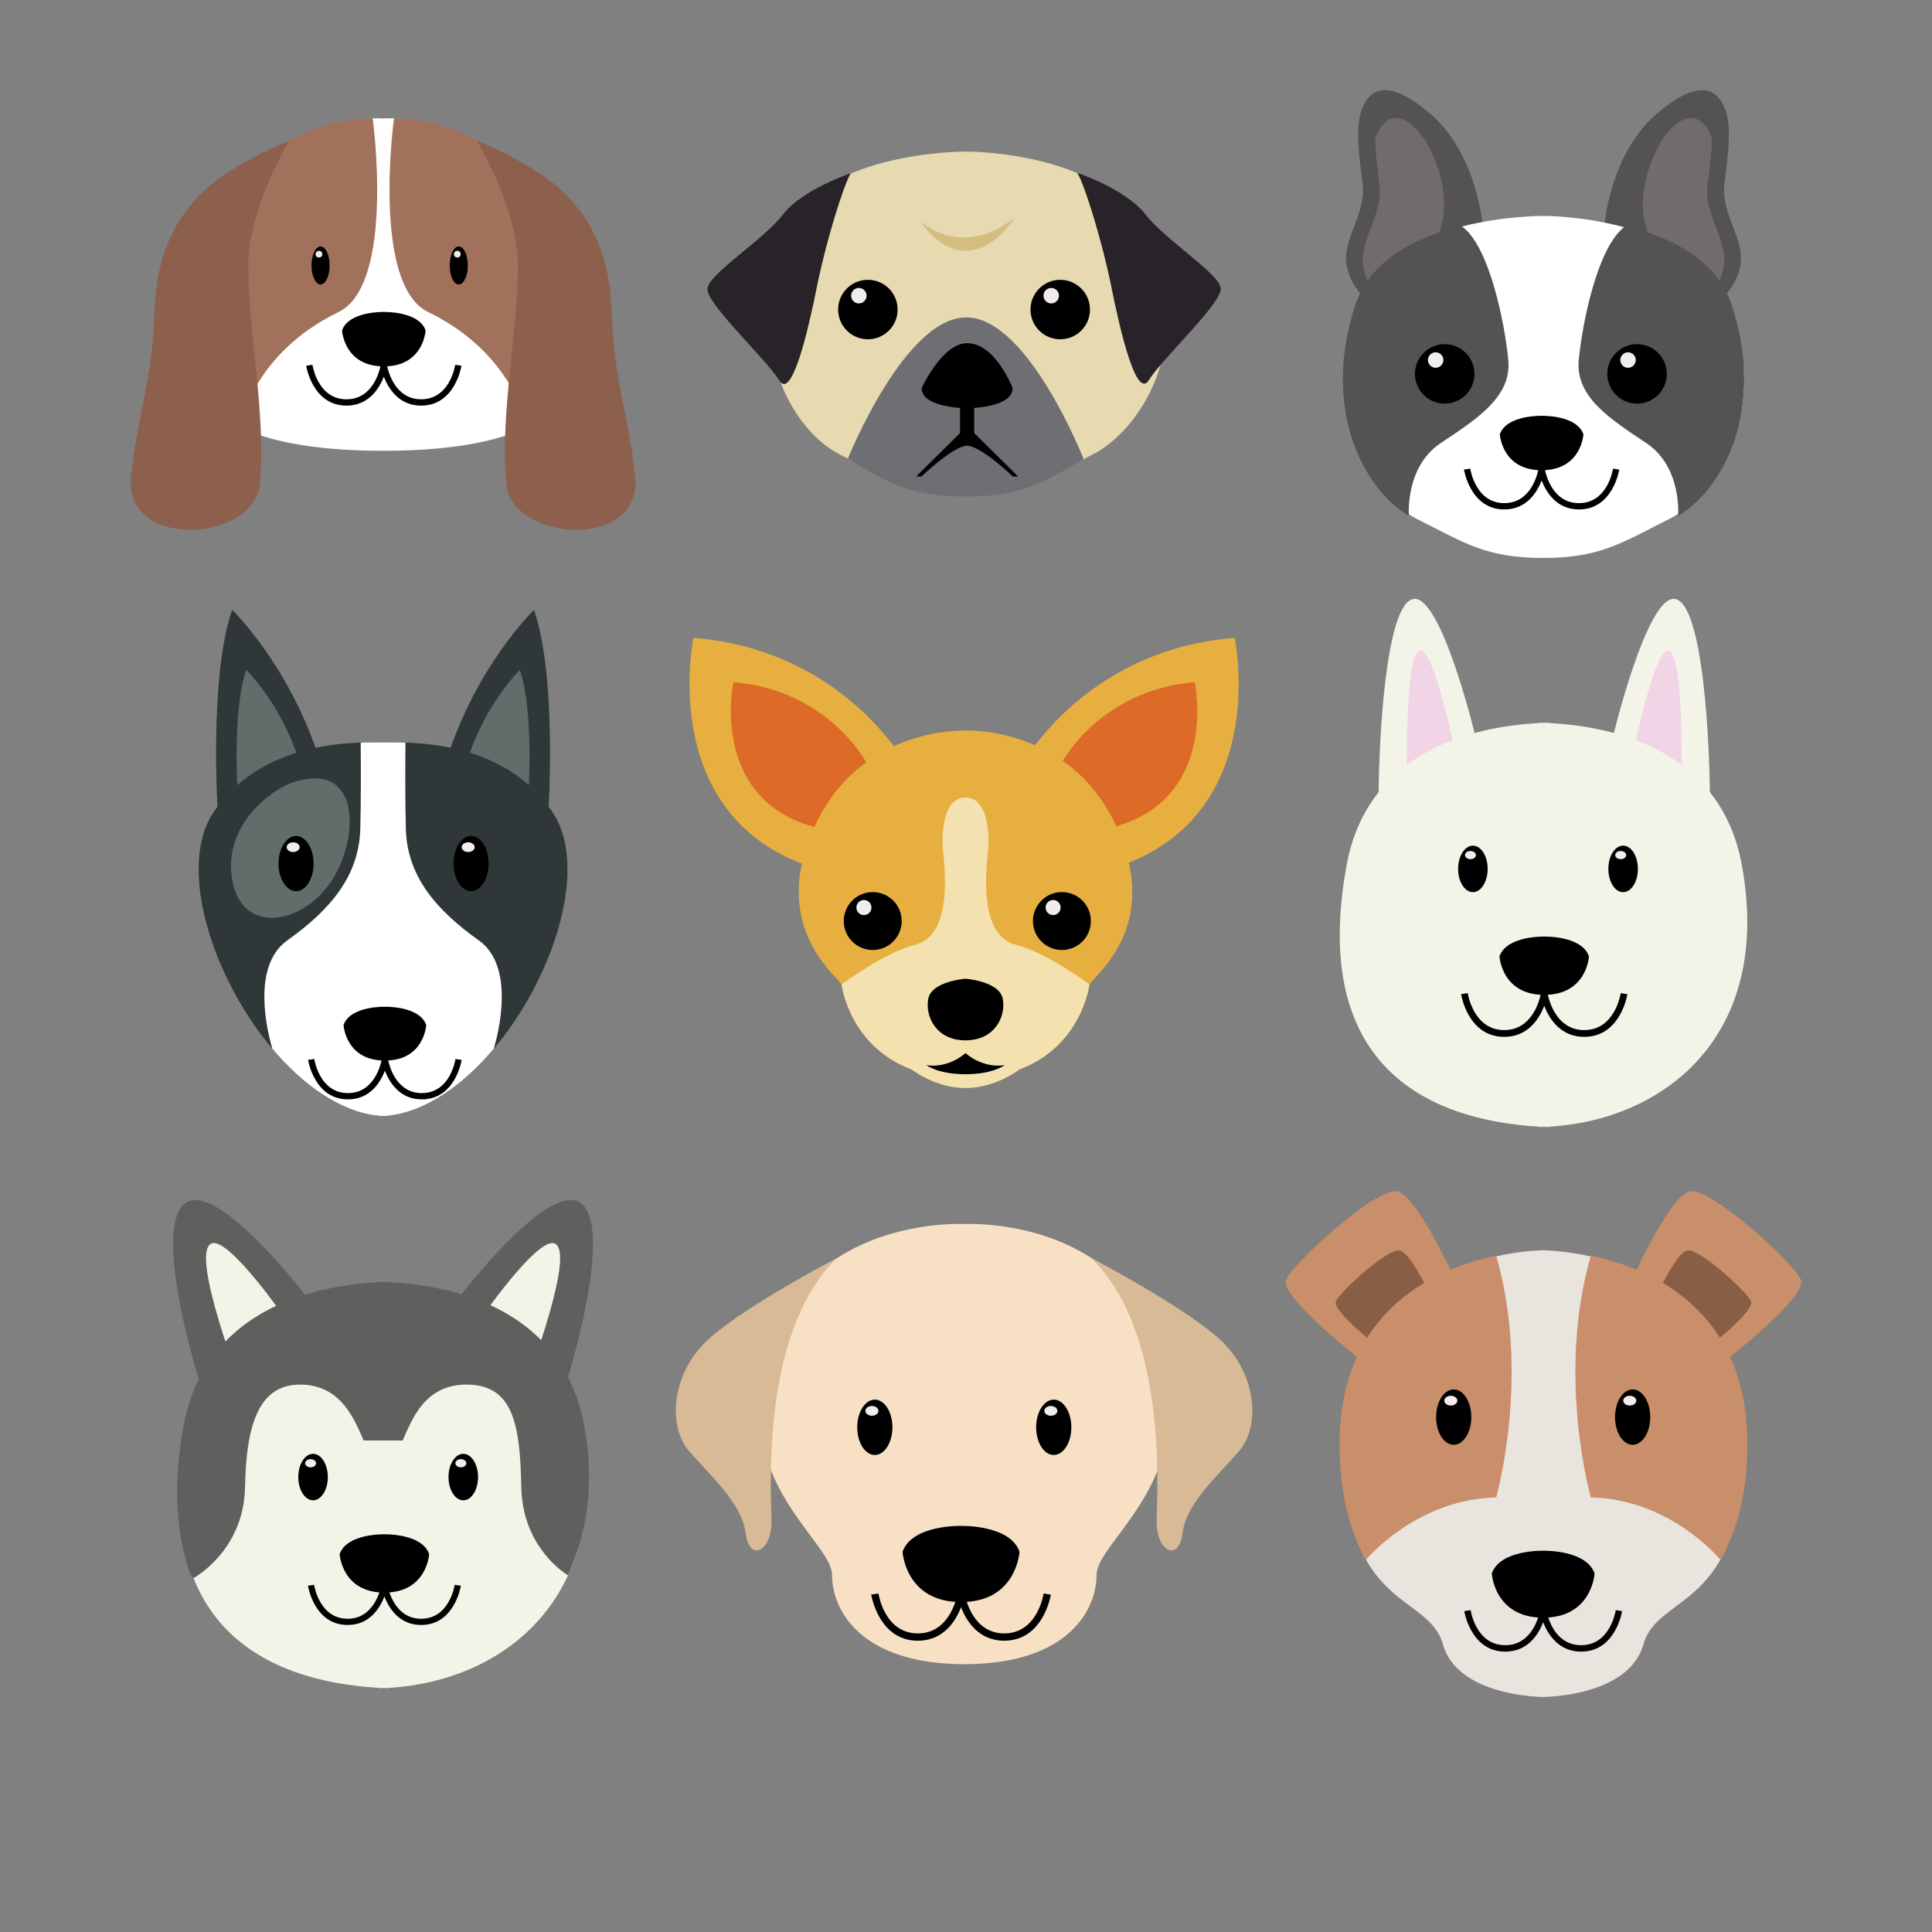 <?xml version="1.0" encoding="utf-8"?>
<!-- Generator: Adobe Illustrator 16.0.0, SVG Export Plug-In . SVG Version: 6.00 Build 0)  -->
<!DOCTYPE svg PUBLIC "-//W3C//DTD SVG 1.1//EN" "http://www.w3.org/Graphics/SVG/1.1/DTD/svg11.dtd">
<svg version="1.1" xmlns="http://www.w3.org/2000/svg" xmlns:xlink="http://www.w3.org/1999/xlink" x="0px" y="0px" width="800px"
	 height="800px" viewBox="0 0 800 800" enable-background="new 0 0 800 800" xml:space="preserve">
<rect x="0" y="0" width="800" height="800" fill="#808080" stroke="none"/>
<g id="Background">
</g>
<g id="Objects">
	<g>
		<g>
			<g>
				<g>
					<path fill="#545252" d="M613.896,92.863c0,0-2.521-29.183-21.255-45.395c-18.735-16.212-25.582-9.728-28.463-2.883
						c-2.881,6.845-1.802,17.654,0,30.984c1.802,13.33-8.646,23.057-6.485,34.586c2.162,11.528,10.809,14.05,11.529,20.535
						C569.223,130.691,601.287,96.465,613.896,92.863z"/>
					<path fill="#706C6C" d="M591.199,102.831c13.845-12.388,4.008-42.991-6.923-51.371c-10.93-8.381-14.893,6.181-14.893,6.182
						c0.128,5.306,0.859,11.444,1.777,18.227c1.822,13.481-8.745,23.318-6.559,34.977c0.409,2.179,1.047,4.04,1.819,5.668
						C581.354,121.453,591.199,102.831,591.199,102.831z"/>
				</g>
				<g>
					<path fill="#545252" d="M664.376,92.863c0,0,2.52-29.183,21.255-45.395s25.581-9.728,28.462-2.883
						c2.883,6.845,1.803,17.654,0,30.984c-1.801,13.33,8.647,23.057,6.485,34.586c-2.162,11.528-10.809,14.05-11.529,20.535
						C709.049,130.691,676.985,96.465,664.376,92.863z"/>
					<path fill="#706C6C" d="M687.072,102.831c-13.844-12.388-4.007-42.991,6.924-51.371c10.93-8.381,14.894,6.181,14.894,6.182
						c-0.13,5.306-0.861,11.444-1.778,18.227c-1.821,13.481,8.745,23.318,6.56,34.977c-0.41,2.179-1.047,4.04-1.82,5.668
						C696.918,121.453,687.072,102.831,687.072,102.831z"/>
				</g>
			</g>
			<g>
				<g>
					<path fill="#FFFFFF" d="M715.564,126.108C700.083,88.9,638.96,89.414,638.96,89.414s-64.333-0.514-76.606,36.694
						c-15.017,45.524,5.148,79.182,24.461,88.839c19.312,9.656,28.324,16.092,52.146,16.092c23.818,0,32.831-6.436,52.144-16.092
						C710.416,205.29,733.981,170.368,715.564,126.108z"/>
					<path fill="#545252" d="M694.862,213.655c0.019-0.226,1.687-20.286-13.197-30.21c-14.971-9.98-29.381-19.108-27.94-34.36
						c1.441-15.252,7.852-47.485,19.418-55.506l0.017-0.002c17.87,4.435,37.594,13.599,43.839,32.532
						C731.413,169.807,713.411,202.558,694.862,213.655z"/>
					<path fill="#545252" d="M583.409,213.655c-0.02-0.226-1.688-20.286,13.197-30.21c14.97-9.98,29.381-19.108,27.94-34.36
						s-7.853-47.485-19.418-55.506l-0.017-0.002c-17.87,4.435-37.594,13.599-43.839,32.532
						C546.858,169.807,564.861,202.558,583.409,213.655z"/>
				</g>
				<g>
					<g>
						<g>
							<circle cx="677.873" cy="154.826" r="12.314"/>
							<circle fill="#F1EDEC" cx="674.137" cy="149.084" r="3.205"/>
						</g>
						<g>
							<circle cx="598.219" cy="154.826" r="12.314"/>
							<circle fill="#F1EDEC" cx="594.483" cy="149.084" r="3.205"/>
						</g>
					</g>
					<path d="M638.357,172.179c0,0-14.486-0.402-17.303,7.646c0,0,0.805,14.889,17.303,14.889c16.5,0,17.306-14.889,17.306-14.889
						C652.844,171.776,638.357,172.179,638.357,172.179z"/>
					<path d="M667.917,194.055c-0.089,0.584-2.3,14.281-14.102,14.281c-10.785,0-13.642-11.534-14.126-13.981
						c0.004-0.016,0.007-0.036,0.007-0.038l-0.014-0.003c-0.042-0.208-0.064-0.351-0.071-0.399l-1.254,0.195l-1.251-0.195
						c-0.009,0.049-0.032,0.191-0.071,0.399l-0.015,0.003c0,0.002,0.004,0.022,0.006,0.038c-0.483,2.447-3.341,13.981-14.124,13.981
						c-11.803,0-14.014-13.697-14.102-14.281l-2.592,0.388c0.024,0.165,2.623,16.513,16.693,16.513
						c9.214,0,13.553-7.072,15.455-11.996c1.904,4.924,6.242,11.996,15.458,11.996c14.069,0,16.667-16.348,16.691-16.513
						L667.917,194.055z"/>
				</g>
			</g>
		</g>
		<g>
			<g>
				<g>
					<path fill="#E7AF40" d="M375.959,317.867c0,0-25.518-48.654-88.8-53.756c0,0-16.672,79.09,56.138,97.044L375.959,317.867z"/>
					<path fill="#DD6A26" d="M358.836,315.885c0,0-15.856-30.229-55.177-33.402c0,0-10.358,49.144,34.882,60.3L358.836,315.885z"/>
				</g>
				<g>
					<path fill="#E7AF40" d="M422.45,317.867c0,0,25.518-48.654,88.801-53.756c0,0,16.673,79.09-56.138,97.044L422.45,317.867z"/>
					<path fill="#DD6A26" d="M439.574,315.885c0,0,15.855-30.229,55.178-33.402c0,0,10.358,49.144-34.883,60.3L439.574,315.885z"/>
				</g>
			</g>
			<g>
				<path fill="#E7AF40" d="M461.835,341.303c-19.394-40.828-62.037-38.787-62.037-38.787s-42.645-2.041-62.038,38.787
					c-19.394,40.827,7.145,61.242,10.717,66.343c0,0,3.061,25.517,29.089,35.215c0,0,9.757,7.654,22.231,7.654
					c12.474,0,22.23-7.654,22.23-7.654c26.028-9.698,29.089-35.215,29.089-35.215C454.689,402.545,481.229,382.13,461.835,341.303z"
					/>
				<g>
					<path fill="#F3E1AF" d="M420.495,391.147c-13.267-3.403-12.927-24.498-11.565-36.746c1.359-12.248-0.912-24.156-9.132-24.156
						l0,0l0,0l0,0l0,0c-8.221,0-10.493,11.908-9.133,24.156c1.362,12.248,1.702,33.342-11.567,36.746
						c-13.269,3.401-30.621,16.499-30.621,16.499s3.061,25.517,29.089,35.215c0,0,9.757,7.654,22.231,7.654l0,0l0,0l0,0l0,0
						c12.474,0,22.23-7.654,22.23-7.654c26.028-9.698,29.089-35.215,29.089-35.215S433.766,394.549,420.495,391.147z"/>
					<g>
						<g>
							<g>
								<circle cx="439.714" cy="381.382" r="11.993"/>
								<path fill="#F1EDEC" d="M439.197,375.791c0,1.727-1.4,3.122-3.122,3.122c-1.723,0-3.12-1.396-3.12-3.122
									c0-1.721,1.397-3.119,3.12-3.119C437.797,372.672,439.197,374.07,439.197,375.791z"/>
							</g>
							<g>
								<circle cx="361.375" cy="381.382" r="11.993"/>
								<path fill="#F1EDEC" d="M360.858,375.791c0,1.727-1.398,3.122-3.121,3.122c-1.724,0-3.121-1.396-3.121-3.122
									c0-1.721,1.397-3.119,3.121-3.119C359.459,372.672,360.858,374.07,360.858,375.791z"/>
							</g>
						</g>
						<path d="M415.223,413.602c-1.36-7.313-15.425-8.335-15.425-8.335s-14.066,1.021-15.427,8.335
							c-1.36,7.314,3.293,17.181,15.427,17.181C411.932,430.782,416.584,420.916,415.223,413.602z"/>
						<path d="M399.798,444.818c11.367,0,16.191-3.742,16.191-3.742c-9.522,1.359-16.185-5.014-16.191-5.019l0,0l0,0l0,0l0,0
							c-0.006,0.005-6.669,6.378-16.191,5.019C383.606,441.076,388.43,444.818,399.798,444.818L399.798,444.818L399.798,444.818
							L399.798,444.818L399.798,444.818z"/>
					</g>
				</g>
			</g>
		</g>
		<g>
			<g>
				<g>
					<g>
						<path fill="#F3F4E7" d="M611.05,305.299c0,0-14.101-58.949-25.712-57.29c-11.613,1.66-14.681,59.5-14.528,87.811
							l35.352-14.821L611.05,305.299z"/>
						<path fill="#F1D4E5" d="M603.217,314.55c0,0-9.2-46.026-15.158-45.175c-5.959,0.851-5.563,42.074-5.487,56.602l18.683-9.215
							L603.217,314.55z"/>
					</g>
					<g>
						<path fill="#F3F4E7" d="M667.824,305.299c0,0,14.101-58.949,25.713-57.29c11.613,1.66,14.679,59.5,14.528,87.811
							l-35.353-14.821L667.824,305.299z"/>
						<path fill="#F1D4E5" d="M675.657,314.55c0,0,9.199-46.026,15.158-45.175c5.96,0.851,5.564,42.074,5.487,56.602l-18.683-9.215
							L675.657,314.55z"/>
					</g>
				</g>
				<path fill="#F3F4E7" d="M721.275,358.272c-9.823-54.005-65.292-58.012-79.628-58.869v-0.112c0,0-0.805-0.023-2.21,0.013
					c-1.403-0.036-2.21-0.013-2.21-0.013v0.112c-14.335,0.857-69.744,4.876-79.629,58.869
					c-15.06,82.264,32.555,105.479,79.629,108.246v0.133c0.73,0,1.473-0.046,2.21-0.067c0.736,0.021,1.48,0.067,2.21,0.067v-0.133
					C688.721,463.751,734.206,429.343,721.275,358.272z"/>
			</g>
			<g>
				<g>
					<g>
						<path d="M678.217,359.794c0,5.318-2.74,9.624-6.117,9.624c-3.378,0-6.116-4.306-6.116-9.624c0-5.32,2.738-9.626,6.116-9.626
							C675.477,350.168,678.217,354.475,678.217,359.794z"/>
						<ellipse fill="#F1EDEC" cx="671.091" cy="354.074" rx="2.271" ry="1.697"/>
					</g>
					<g>
						<path d="M616.01,359.794c0,5.318-2.742,9.624-6.117,9.624c-3.38,0-6.118-4.306-6.118-9.624c0-5.32,2.738-9.626,6.118-9.626
							C613.268,350.168,616.01,354.475,616.01,359.794z"/>
						<ellipse fill="#F1EDEC" cx="608.883" cy="354.074" rx="2.27" ry="1.697"/>
					</g>
				</g>
				<path d="M639.436,387.817c0,0-15.516-0.433-18.532,8.189c0,0,0.86,15.945,18.532,15.945c17.671,0,18.532-15.945,18.532-15.945
					C654.951,387.385,639.436,387.817,639.436,387.817z"/>
				<path d="M671.092,411.242c-0.093,0.628-2.46,15.294-15.102,15.294c-11.548,0-14.61-12.355-15.13-14.971
					c0.004-0.019,0.008-0.038,0.008-0.043h-0.017c-0.041-0.224-0.067-0.375-0.074-0.428l-1.342,0.207l-1.341-0.207
					c-0.006,0.053-0.032,0.204-0.073,0.428h-0.018c0,0.005,0.004,0.024,0.005,0.043c-0.518,2.615-3.577,14.971-15.128,14.971
					c-12.64,0-15.007-14.666-15.102-15.294l-2.776,0.421c0.026,0.175,2.81,17.679,17.878,17.679c9.868,0,14.515-7.57,16.555-12.846
					c2.039,5.275,6.686,12.846,16.555,12.846c15.072,0,17.852-17.504,17.878-17.679L671.092,411.242z"/>
			</g>
		</g>
		<g>
			<g>
				<g>
					<path fill="#5F5F5D" d="M126.657,536.604c0,0-34.657-45.38-48.711-39.114c-14.053,6.268-1.2,57.817,7.159,82.362l39.965-27.571
						L126.657,536.604z"/>
					<path fill="#F3F4E7" d="M119.524,547.898c0,0-24.794-36.184-32.007-32.968c-7.212,3.216,5.179,38.882,9.469,51.478l20.72-15.77
						L119.524,547.898z"/>
				</g>
				<g>
					<path fill="#5F5F5D" d="M190.585,536.604c0,0,34.656-45.38,48.71-39.114c14.054,6.268,1.2,57.817-7.158,82.362l-39.965-27.571
						L190.585,536.604z"/>
					<path fill="#F3F4E7" d="M197.717,547.898c0,0,24.794-36.184,32.007-32.968c7.213,3.216-5.179,38.882-9.468,51.478l-20.72-15.77
						L197.717,547.898z"/>
				</g>
			</g>
			<g>
				<path fill="#F3F4E7" d="M240.804,590.644c-9.824-54.006-65.292-58.013-79.628-58.869v-0.112c0,0-0.805-0.022-2.21,0.014
					c-1.403-0.036-2.21-0.014-2.21-0.014v0.112c-14.335,0.856-69.744,4.876-79.629,58.869
					c-15.059,82.265,32.555,105.479,79.629,108.247v0.133c0.73,0,1.472-0.046,2.21-0.067c0.736,0.021,1.479,0.067,2.21,0.067v-0.133
					C208.248,696.123,253.733,661.714,240.804,590.644z"/>
				<g>
					<g>
						<g>
							<path d="M197.955,611.62c0,5.318-2.74,9.624-6.117,9.624c-3.378,0-6.117-4.306-6.117-9.624c0-5.319,2.738-9.626,6.117-9.626
								C195.215,601.994,197.955,606.301,197.955,611.62z"/>
							<ellipse fill="#F1EDEC" cx="190.829" cy="605.9" rx="2.27" ry="1.696"/>
						</g>
						<g>
							<path d="M135.749,611.62c0,5.318-2.742,9.624-6.118,9.624c-3.379,0-6.118-4.306-6.118-9.624c0-5.319,2.738-9.626,6.118-9.626
								C133.006,601.994,135.749,606.301,135.749,611.62z"/>
							<ellipse fill="#F1EDEC" cx="128.622" cy="605.9" rx="2.27" ry="1.696"/>
						</g>
					</g>
					<path d="M159.174,635.32c0,0-15.515-0.433-18.532,8.188c0,0,0.861,15.946,18.532,15.946c17.671,0,18.532-15.946,18.532-15.946
						C174.69,634.888,159.174,635.32,159.174,635.32z"/>
					<path d="M188.278,656.227c-0.085,0.576-2.262,14.062-13.884,14.062c-10.616,0-13.432-11.36-13.91-13.766
						c0.003-0.017,0.008-0.032,0.008-0.037h-0.016c-0.038-0.206-0.062-0.347-0.067-0.396l-1.235,0.19l-1.232-0.19
						c-0.005,0.049-0.03,0.189-0.068,0.396h-0.016c0,0.005,0.004,0.021,0.006,0.037c-0.477,2.405-3.29,13.766-13.91,13.766
						c-11.62,0-13.797-13.485-13.884-14.062l-2.552,0.386c0.024,0.162,2.583,16.254,16.436,16.254
						c9.073,0,13.345-6.959,15.22-11.809c1.875,4.85,6.147,11.809,15.22,11.809c13.858,0,16.413-16.092,16.437-16.254
						L188.278,656.227z"/>
				</g>
				<path fill="#5F5F5D" d="M241.976,590.623c-9.965-54.775-66.224-58.841-80.764-59.71v-0.112c0,0-0.816-0.023-2.242,0.012
					c-1.422-0.035-2.242-0.012-2.242-0.012v0.112c-14.54,0.869-70.738,4.946-80.764,59.71c-4.717,25.767-2.646,45.816,2.873,61.312
					l1.294,1.518c0,0,20.862-11.149,21.342-37.783c0.48-26.633,6.119-42.345,22.785-42.345c17.177,0,22.667,14.931,26.321,23.153
					h16.169c3.655-8.223,8.917-23.153,26.32-23.153c19.11,0,22.306,15.712,22.786,42.345c0.396,21.993,14.086,33.34,19.349,36.655
					C242.501,636.06,246.523,615.618,241.976,590.623z"/>
			</g>
		</g>
		<g>
			<g>
				<g>
					<path fill="#303738" d="M90.188,336.559c0,0-3.723-56.129,5.94-84.043c0,0,23.347,22.58,35.83,60.945l-21.236,27.63
						L90.188,336.559z"/>
					<path fill="#616C6B" d="M98.4,327.821c0,0-2.231-33.676,3.564-50.427c0,0,14.008,13.548,21.498,36.569l-12.741,16.575
						L98.4,327.821z"/>
				</g>
				<g>
					<path fill="#303738" d="M227.052,336.559c0,0,3.724-56.129-5.94-84.043c0,0-23.348,22.58-35.832,60.945l21.237,27.63
						L227.052,336.559z"/>
					<path fill="#616C6B" d="M218.839,327.821c0,0,2.229-33.676-3.565-50.427c0,0-14.007,13.548-21.496,36.569l12.74,16.575
						L218.839,327.821z"/>
				</g>
			</g>
			<g>
				<path fill="#303738" d="M228.768,336.258c-20.662-30.68-60.3-28.838-70.145-28.838c-9.583,0-49.486-1.842-70.147,28.838
					c-22.916,34.027,21.535,120.583,67.997,125.723c0,0,1.433,0.165,2.15,0.124c0.712,0.041,2.144-0.124,2.144-0.124
					C207.228,456.841,251.68,370.285,228.768,336.258z"/>
				<g>
					<path fill="#FFFFFF" d="M198.273,389.402c-17.335-12.347-29.682-26.303-30.22-46.164c-0.303-11.186-0.264-25.435-0.175-35.749
						c-4.018-0.132-7.267-0.069-9.255-0.069c-1.954,0-5.211-0.066-9.264,0.073c0.091,10.314,0.129,24.56-0.174,35.745
						c-0.536,19.861-12.883,33.817-30.218,46.164c-14.942,10.643-8.33,37.565-6.217,44.812
						c12.69,15.065,28.086,26.037,43.723,27.767c0,0,1.433,0.165,2.15,0.124c0.712,0.041,2.144-0.124,2.144-0.124
						c15.635-1.729,31.031-12.699,43.722-27.764C206.598,426.976,213.215,400.047,198.273,389.402z"/>
					<g>
						<path d="M159.372,416.875c0,0-14.327-0.401-17.114,7.562c0,0,0.798,14.725,17.114,14.725
							c16.321,0,17.116-14.725,17.116-14.725C173.699,416.474,159.372,416.875,159.372,416.875z"/>
						<path d="M188.606,438.508c-0.085,0.579-2.271,14.121-13.945,14.121c-10.664,0-13.491-11.409-13.97-13.825
							c0.003-0.016,0.007-0.032,0.007-0.039h-0.017c-0.038-0.204-0.061-0.346-0.066-0.396l-1.242,0.192l-1.238-0.192
							c-0.004,0.051-0.029,0.192-0.069,0.396h-0.011c0,0.007,0.003,0.023,0.003,0.039c-0.478,2.416-3.304,13.825-13.969,13.825
							c-11.676,0-13.863-13.542-13.948-14.121l-2.564,0.389c0.026,0.161,2.594,16.327,16.512,16.327
							c9.111,0,13.403-6.99,15.284-11.865c1.886,4.875,6.175,11.865,15.289,11.865c13.92,0,16.486-16.166,16.508-16.327
							L188.606,438.508z"/>
					</g>
					<g>
						<path fill="#616C6B" d="M121.394,323.919c-8.029,2.606-29.19,16.934-25.228,40.351c3.962,23.417,29.748,18.543,41.432,0
							C149.009,346.158,149.144,314.912,121.394,323.919z"/>
						<g>
							<g>
								<path d="M202.32,357.582c0,6.31-3.248,11.42-7.255,11.42c-4.009,0-7.257-5.11-7.257-11.42
									c0-6.313,3.249-11.424,7.257-11.424C199.072,346.158,202.32,351.269,202.32,357.582z"/>
								<path fill="#F1EDEC" d="M196.558,350.792c0,1.116-1.206,2.015-2.695,2.015c-1.485,0-2.694-0.899-2.694-2.015
									c0-1.111,1.209-2.012,2.694-2.012C195.352,348.781,196.558,349.681,196.558,350.792z"/>
							</g>
							<g>
								<path d="M129.853,357.582c0,6.31-3.253,11.42-7.26,11.42c-4.01,0-7.259-5.11-7.259-11.42c0-6.313,3.249-11.424,7.259-11.424
									C126.6,346.158,129.853,351.269,129.853,357.582z"/>
								<path fill="#F1EDEC" d="M124.089,350.792c0,1.116-1.21,2.015-2.697,2.015c-1.483,0-2.693-0.899-2.693-2.015
									c0-1.111,1.21-2.012,2.693-2.012C122.879,348.781,124.089,349.681,124.089,350.792z"/>
							</g>
						</g>
					</g>
				</g>
			</g>
		</g>
		<g>
			<g>
				<path fill="#F8E0C5" d="M479.994,557.57c-17.622-52.272-76.118-50.921-80.703-50.733c-4.583-0.188-63.08-1.539-80.703,50.733
					c-18.347,54.417,25.938,80.305,25.938,94.568c0,14.199,11.343,36.765,54.469,36.976v0.009c0.102,0,0.195-0.006,0.296-0.006
					c0.1,0,0.196,0.006,0.297,0.006v-0.009c43.127-0.211,54.469-22.776,54.469-36.976
					C454.058,637.875,498.343,611.987,479.994,557.57z"/>
				<g>
					<g>
						<g>
							<path d="M443.622,591.022c0,6.333-3.265,11.46-7.287,11.46s-7.285-5.127-7.285-11.46c0-6.335,3.263-11.467,7.285-11.467
								S443.622,584.688,443.622,591.022z"/>
							<path fill="#F1EDEC" d="M437.838,584.208c0,1.12-1.21,2.021-2.707,2.021c-1.489,0-2.7-0.901-2.7-2.021
								c0-1.117,1.211-2.019,2.7-2.019C436.628,582.189,437.838,583.091,437.838,584.208z"/>
						</g>
						<g>
							<path d="M369.534,591.022c0,6.333-3.266,11.46-7.286,11.46c-4.025,0-7.285-5.127-7.285-11.46
								c0-6.335,3.26-11.467,7.285-11.467C366.268,579.556,369.534,584.688,369.534,591.022z"/>
							<path fill="#F1EDEC" d="M363.75,584.208c0,1.12-1.213,2.021-2.706,2.021c-1.491,0-2.702-0.901-2.702-2.021
								c0-1.117,1.211-2.019,2.702-2.019C362.537,582.189,363.75,583.091,363.75,584.208z"/>
						</g>
					</g>
					<g>
						<path d="M397.948,631.846c0,0-20.271-0.565-24.213,10.698c0,0,1.126,20.836,24.213,20.836
							c23.088,0,24.213-20.836,24.213-20.836C418.22,631.28,397.948,631.846,397.948,631.846z"/>
						<path d="M432.137,659.837c-0.101,0.677-2.657,16.518-16.309,16.518c-12.472,0-15.779-13.346-16.34-16.17
							c0.003-0.02,0.009-0.04,0.009-0.044h-0.018c-0.044-0.242-0.074-0.408-0.08-0.464l-1.452,0.223l-1.447-0.223
							c-0.007,0.056-0.035,0.222-0.079,0.464h-0.021c0,0.004,0.006,0.024,0.007,0.044c-0.561,2.824-3.864,16.17-16.34,16.17
							c-13.648,0-16.207-15.841-16.308-16.518l-2.998,0.453c0.029,0.188,3.034,19.092,19.306,19.092
							c10.659,0,15.676-8.172,17.879-13.871c2.204,5.699,7.221,13.871,17.88,13.871c16.278,0,19.277-18.904,19.306-19.092
							L432.137,659.837z"/>
					</g>
				</g>
			</g>
			<g>
				<path fill="#D8BA97" d="M451.915,520.969c0,0,35.372,18.317,52.015,32.582c16.643,14.264,18.226,36.866,9.114,47.357
					c-9.114,10.492-21.794,21.606-23.38,33.881c-1.585,12.274-10.699,7.521-10.699-4.367S483.899,552.183,451.915,520.969z"/>
				<path fill="#D8BA97" d="M346.499,520.969c0,0-35.375,18.317-52.017,32.582c-16.643,14.264-18.229,36.866-9.113,47.357
					c9.113,10.492,21.793,21.606,23.378,33.881s10.699,7.521,10.699-4.367S314.512,552.183,346.499,520.969z"/>
			</g>
		</g>
		<g>
			<g>
				<g>
					<path fill="#C98E6A" d="M604.299,533.733c0,0-17.02-38.794-25.842-40.424c-8.819-1.626-43.001,29.739-45.919,36.601
						c-2.916,6.86,31.188,33.472,31.188,33.472L604.299,533.733z"/>
					<path fill="#885E46" d="M594.466,541.044c0,0-9.79-22.313-14.862-23.249c-5.074-0.937-24.73,17.104-26.408,21.049
						c-1.678,3.946,17.937,19.25,17.937,19.25L594.466,541.044z"/>
				</g>
				<g>
					<path fill="#C98E6A" d="M673.973,533.733c0,0,17.018-38.794,25.84-40.424c8.819-1.626,43.001,29.739,45.919,36.601
						c2.916,6.86-31.188,33.472-31.188,33.472L673.973,533.733z"/>
					<path fill="#885E46" d="M683.804,541.044c0,0,9.79-22.313,14.863-23.249c5.074-0.937,24.73,17.104,26.407,21.049
						c1.678,3.946-17.936,19.25-17.936,19.25L683.804,541.044z"/>
				</g>
			</g>
			<g>
				<g>
					<path fill="#E9E4DE" d="M639,517.725c0,0-82.957,0-82.957,80.235c0,69.408,35.307,61.197,41.45,82.954S639,702.671,639,702.671
						s35.364,0,41.508-21.757c6.145-21.757,41.45-13.546,41.45-82.954C721.958,517.725,639,517.725,639,517.725z"/>
					<path fill="#C98E6A" d="M554.692,597.96c0,23.434,5.378,38.013,10.945,47.892c0.005-0.006,20.749-25.084,53.89-25.805
						c0,0,14.411-50.347,0-100.11C595.117,525.04,554.692,541.947,554.692,597.96z"/>
					<path fill="#C98E6A" d="M723.58,597.96c0,23.434-5.648,38.013-11.216,47.892c-0.006-0.006-20.479-25.084-53.621-25.805
						c0,0-14.41-50.347,0-100.11C683.154,525.04,723.58,541.947,723.58,597.96z"/>
				</g>
				<g>
					<g>
						<g>
							<path d="M683.33,586.795c0,6.333-3.264,11.46-7.286,11.46c-4.023,0-7.284-5.127-7.284-11.46
								c0-6.336,3.261-11.466,7.284-11.466C680.066,575.329,683.33,580.459,683.33,586.795z"/>
							<path fill="#F1EDEC" d="M677.547,579.98c0,1.12-1.21,2.021-2.707,2.021c-1.489,0-2.701-0.901-2.701-2.021
								c0-1.116,1.212-2.018,2.701-2.018C676.337,577.963,677.547,578.864,677.547,579.98z"/>
						</g>
						<g>
							<path d="M609.242,586.795c0,6.333-3.266,11.46-7.286,11.46c-4.026,0-7.286-5.127-7.286-11.46
								c0-6.336,3.26-11.466,7.286-11.466C605.977,575.329,609.242,580.459,609.242,586.795z"/>
							<path fill="#F1EDEC" d="M603.458,579.98c0,1.12-1.212,2.021-2.705,2.021c-1.49,0-2.701-0.901-2.701-2.021
								c0-1.116,1.211-2.018,2.701-2.018C602.246,577.963,603.458,578.864,603.458,579.98z"/>
						</g>
					</g>
					<g>
						<path d="M639,642.129c0,0-17.813-0.497-21.277,9.401c0,0,0.99,18.309,21.277,18.309c20.288,0,21.277-18.309,21.277-18.309
							C656.814,641.632,639,642.129,639,642.129z"/>
						<path d="M669.043,666.727c-0.088,0.595-2.335,14.514-14.331,14.514c-10.958,0-13.865-11.726-14.359-14.208
							c0.003-0.018,0.009-0.036,0.009-0.04h-0.017c-0.038-0.212-0.063-0.357-0.069-0.406L639,666.781l-1.271-0.195
							c-0.007,0.049-0.031,0.194-0.069,0.406h-0.019c0,0.004,0.006,0.022,0.007,0.04c-0.492,2.482-3.396,14.208-14.359,14.208
							c-11.992,0-14.24-13.919-14.329-14.514l-2.636,0.397c0.026,0.165,2.668,16.776,16.965,16.776
							c9.368,0,13.776-7.182,15.712-12.189c1.937,5.008,6.345,12.189,15.712,12.189c14.305,0,16.94-16.611,16.966-16.776
							L669.043,666.727z"/>
					</g>
				</g>
			</g>
		</g>
		<g>
			<g>
				<g>
					<path fill="#FFFFFF" d="M228.838,93.628c-24.891-49.128-70.085-44.552-70.099-44.549c-0.014-0.003-45.209-4.579-70.101,44.549
						c-24.895,49.136-24.895,93.031,70.099,93.031l0,0h0.001l0,0l0,0C253.734,186.659,253.734,142.764,228.838,93.628z"/>
					<path fill="#A2715B" d="M154.322,48.964c0,0.001,9.427,68.847-14.158,80.259c-36.084,17.462-41.129,48.215-41.132,48.219
						c0,0-0.002-0.002-0.004-0.002l-3.656-1.762c-30.656-16.057-25.417-47.775-8.049-82.05
						C108.303,52.219,143.705,48.964,154.322,48.964z"/>
					<path fill="#A2715B" d="M163.149,48.964c0,0.001-9.427,68.847,14.159,80.259c36.083,17.462,41.128,48.215,41.13,48.219
						c0.002,0,0.003-0.002,0.004-0.002l3.656-1.762c30.655-16.057,25.416-47.775,8.049-82.05
						C209.169,52.219,173.767,48.964,163.149,48.964z"/>
				</g>
				<g>
					<g>
						<path d="M158.935,129.183c0,0-14.486-0.402-17.304,7.645c0,0,0.806,14.89,17.304,14.89c16.5,0,17.305-14.89,17.305-14.89
							C173.422,128.78,158.935,129.183,158.935,129.183z"/>
						<path d="M188.494,151.058c-0.088,0.585-2.3,14.281-14.102,14.281c-10.785,0-13.641-11.534-14.126-13.981
							c0.003-0.015,0.007-0.035,0.007-0.038l-0.014-0.002c-0.041-0.209-0.064-0.351-0.072-0.399l-1.253,0.194l-1.251-0.194
							c-0.008,0.049-0.033,0.19-0.072,0.399l-0.015,0.002c0,0.002,0.004,0.023,0.006,0.038c-0.484,2.447-3.34,13.981-14.125,13.981
							c-11.803,0-14.013-13.696-14.102-14.281l-2.591,0.389c0.024,0.164,2.623,16.512,16.693,16.512
							c9.214,0,13.552-7.072,15.456-11.995c1.904,4.923,6.241,11.995,15.458,11.995c14.07,0,16.667-16.348,16.691-16.512
							L188.494,151.058z"/>
					</g>
					<g>
						<g>
							<ellipse cx="189.972" cy="109.929" rx="3.745" ry="7.882"/>
							<circle fill="#F1EDEC" cx="189.354" cy="105.247" r="1.39"/>
						</g>
						<g>
							<ellipse cx="132.746" cy="109.929" rx="3.745" ry="7.882"/>
							<circle fill="#F1EDEC" cx="132.07" cy="105.247" r="1.39"/>
						</g>
					</g>
				</g>
			</g>
			<path fill="#8D604D" d="M197.35,58.121c0,0,25.817,10.393,37.609,23.06c6.146,6.6,17.471,19.607,18.345,47.998
				c0.874,28.389,6.948,42.425,9.693,67.744c3.409,31.445-51.267,27.337-53.37,3.494c-2.621-29.699,4.803-61.653,4.803-90.486
				C214.431,85.984,197.35,58.121,197.35,58.121z"/>
			<path fill="#8D604D" d="M119.892,58.121c0,0-25.817,10.393-37.61,23.06c-6.145,6.6-17.47,19.607-18.345,47.998
				c-0.873,28.389-6.947,42.425-9.693,67.744c-3.409,31.445,51.267,27.337,53.37,3.494c2.621-29.699-4.803-61.653-4.803-90.486
				C102.811,85.984,119.892,58.121,119.892,58.121z"/>
		</g>
		<g>
			<g>
				<path fill="#E7DAB0" d="M476.714,99.462c-15.482-37.208-76.605-36.694-76.605-36.694s-64.332-0.514-76.607,36.694
					c-15.018,45.524,5.149,79.182,24.462,88.839c19.313,9.655,28.325,16.092,52.146,16.092c23.817,0,32.829-6.437,52.143-16.092
					C471.564,178.645,495.13,143.721,476.714,99.462z"/>
				<g>
					<path fill="#D5BD81" d="M381.279,91.81c0,0,7.163,12.064,18.828,12.064c11.667,0,20.11-13.874,20.11-13.874
						S401.148,107.493,381.279,91.81z"/>
					<g>
						<path fill="#6E6E73" d="M400.106,131.443c-25.524-0.101-49.009,58.442-49.009,58.442l0,0
							c16.646,10.268,26.519,15.716,49.011,15.716c22.487,0,31.266-5.448,48.603-15.509
							C448.711,190.092,425.63,131.342,400.106,131.443z"/>
						<g>
							<g>
								<g>
									<circle cx="439.021" cy="128.18" r="12.314"/>
									<circle fill="#F1EDEC" cx="435.285" cy="122.438" r="3.204"/>
								</g>
								<g>
									<circle cx="359.368" cy="128.18" r="12.314"/>
									<circle fill="#F1EDEC" cx="355.632" cy="122.438" r="3.204"/>
								</g>
							</g>
							<g>
								<path d="M400.467,169.034c0,0,18.826,0.003,18.826-8.319c0,0-7.07-18.613-18.826-18.613c-10.36,0-18.83,18.613-18.83,18.613
									C381.637,169.038,400.467,169.034,400.467,169.034z"/>
								<path d="M403.375,179.292V164.92h-5.821v14.372l-18.192,18.011h2.183c0,0,13.281-12.735,18.92-12.735
									c5.641,0,18.922,12.735,18.922,12.735h2.184L403.375,179.292z"/>
							</g>
						</g>
					</g>
				</g>
			</g>
			<g>
				<path fill="#282329" d="M446.096,71.597c0,0,20.204,6.735,28.163,17.144c7.962,10.408,30.617,24.492,31.228,30.614
					c0.612,6.122-24.492,29.389-29.695,37.961c-5.202,8.571-11.94-20.206-15.613-38.574
					C456.504,100.374,449.158,76.495,446.096,71.597z"/>
				<path fill="#282329" d="M352.314,71.731c0,0-20.205,6.735-28.165,17.145c-7.961,10.408-30.615,24.492-31.226,30.613
					c-0.612,6.122,24.491,29.389,29.695,37.962c5.204,8.571,11.94-20.206,15.613-38.574
					C341.905,100.509,349.253,76.63,352.314,71.731z"/>
			</g>
		</g>
	</g>
</g>
</svg>
